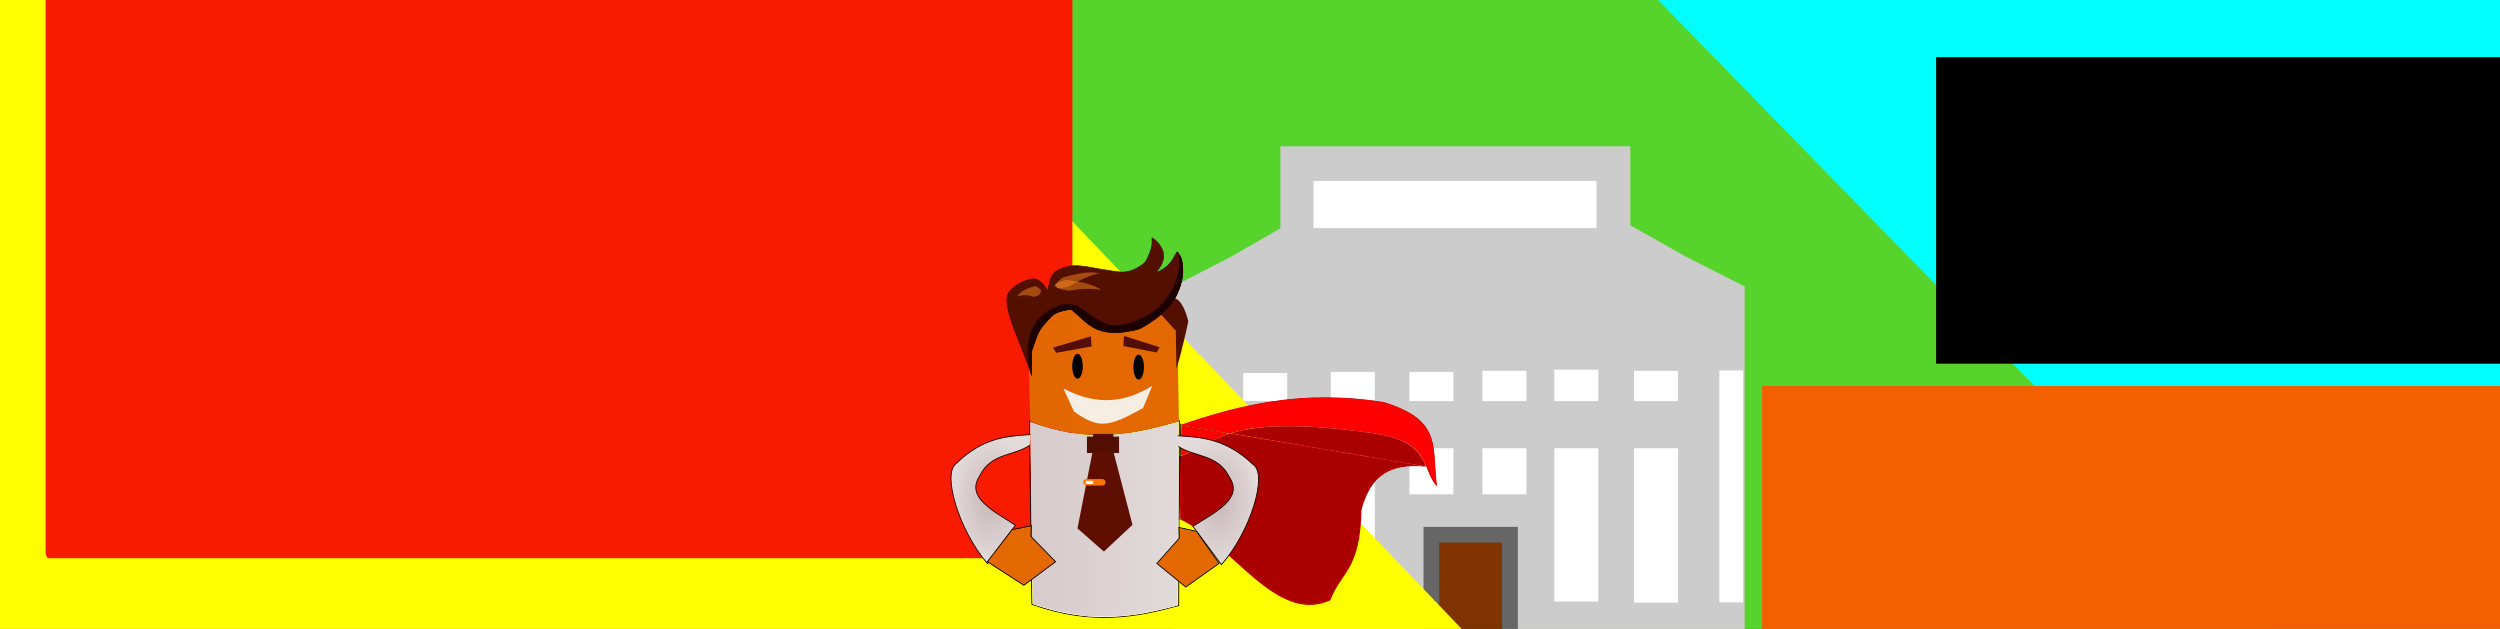 <?xml version="1.0" encoding="UTF-8" standalone="no"?>
<!-- Created with Inkscape (http://www.inkscape.org/) -->

<svg
   xmlns:dc="http://purl.org/dc/elements/1.1/"
   xmlns:cc="http://creativecommons.org/ns#"
   xmlns:rdf="http://www.w3.org/1999/02/22-rdf-syntax-ns#"
   xmlns:svg="http://www.w3.org/2000/svg"
   xmlns="http://www.w3.org/2000/svg"
   xmlns:xlink="http://www.w3.org/1999/xlink"
   xmlns:sodipodi="http://sodipodi.sourceforge.net/DTD/sodipodi-0.dtd"
   xmlns:inkscape="http://www.inkscape.org/namespaces/inkscape"
   width="795"
   height="200"
   viewBox="0 0 795 200"
   id="svg2"
   version="1.1"
   inkscape:version="0.91 r13725"
   sodipodi:docname="man.svg">
  <rect x="0" y="0" width="795" height="200" fill="#333333" stroke="none"/>
  <defs
     id="defs4">
    <linearGradient
       inkscape:collect="always"
       xlink:href="#linearGradient4547"
       id="linearGradient4553"
       x1="56.894"
       y1="-412.949"
       x2="482.595"
       y2="-402.234"
       gradientUnits="userSpaceOnUse" />
    <linearGradient
       inkscape:collect="always"
       id="linearGradient4547">
      <stop
         style="stop-color:#c8b7b7;stop-opacity:1;"
         offset="0"
         id="stop4549" />
      <stop
         style="stop-color:#e3dbdb;stop-opacity:1"
         offset="1"
         id="stop4551" />
    </linearGradient>
    <radialGradient
       inkscape:collect="always"
       xlink:href="#linearGradient4547"
       id="radialGradient4587-2"
       cx="506.654"
       cy="434.293"
       fx="506.654"
       fy="434.293"
       r="46.682"
       gradientTransform="matrix(-0.981,0,0,1.582,743.298,-255.502)"
       gradientUnits="userSpaceOnUse" />
    <radialGradient
       inkscape:collect="always"
       xlink:href="#linearGradient4547"
       id="radialGradient4587"
       cx="506.654"
       cy="434.293"
       fx="506.654"
       fy="434.293"
       r="46.682"
       gradientTransform="matrix(1,0,0,1.582,0.998,-254.18)"
       gradientUnits="userSpaceOnUse" />
  </defs>
  <sodipodi:namedview
     id="base"
     pagecolor="#ffffff"
     bordercolor="#666666"
     borderopacity="1.0"
     inkscape:pageopacity="0.0"
     inkscape:pageshadow="2"
     inkscape:zoom="0.98994949"
     inkscape:cx="478.07867"
     inkscape:cy="113.02764"
     inkscape:document-units="px"
     inkscape:current-layer="layer1"
     showgrid="false"
     units="px"
     inkscape:window-width="1366"
     inkscape:window-height="705"
     inkscape:window-x="-8"
     inkscape:window-y="-8"
     inkscape:window-maximized="1">
    <inkscape:grid
       type="xygrid"
       id="grid4940" />
  </sodipodi:namedview>
  <g
     inkscape:label="Layer 1"
     inkscape:groupmode="layer"
     id="layer1"
     transform="translate(0,-852.362)">
    <g
       id="g4142">
      <path
         sodipodi:nodetypes="ccccc"
         inkscape:connector-curvature="0"
         id="rect4139"
         d="m 270.721,851.342 526.289,0 0,202.03 -328.788,1.01 z"
         style="opacity:1;fill:#57d42c;fill-opacity:1;stroke:none;stroke-width:1.883;stroke-miterlimit:4;stroke-dasharray:none;stroke-opacity:1" />
    </g>
    <g
       id="g4170"
       transform="translate(125.714,221.429)" />
    <path
       style="opacity:1;fill:#00ffff;fill-opacity:1;stroke:none;stroke-width:1.883;stroke-miterlimit:4;stroke-dasharray:none;stroke-opacity:1"
       d="m 526.289,851.342 270.721,0 0,202.03 -72.731,1.01 z"
       id="rect4573"
       inkscape:connector-curvature="0"
       sodipodi:nodetypes="ccccc" />
    <g
       id="g5017"
       transform="translate(67.68,252.538)">
      <rect
         y="690.831"
         x="305.301"
         height="111.248"
         width="181.827"
         id="rect4750"
         style="opacity:1;fill:#cccccc;fill-opacity:1;stroke:none;stroke-width:1.883;stroke-miterlimit:4;stroke-dasharray:none;stroke-opacity:1" />
      <rect
         y="718.088"
         x="305.153"
         height="73.741"
         width="7.576"
         id="rect4752"
         style="opacity:1;fill:#ffffff;fill-opacity:1;stroke:none;stroke-width:1.883;stroke-miterlimit:4;stroke-dasharray:none;stroke-opacity:1" />
      <rect
         y="717.634"
         x="479.069"
         height="73.741"
         width="7.576"
         id="rect4752-1"
         style="opacity:1;fill:#ffffff;fill-opacity:1;stroke:none;stroke-width:1.883;stroke-miterlimit:4;stroke-dasharray:none;stroke-opacity:1" />
      <rect
         y="718.446"
         x="327.653"
         height="73.741"
         width="14.005"
         id="rect4752-10"
         style="opacity:1;fill:#ffffff;fill-opacity:1;stroke:none;stroke-width:1.883;stroke-miterlimit:4;stroke-dasharray:none;stroke-opacity:1" />
      <rect
         y="717.731"
         x="451.938"
         height="73.741"
         width="14.005"
         id="rect4752-10-2"
         style="opacity:1;fill:#ffffff;fill-opacity:1;stroke:none;stroke-width:1.883;stroke-miterlimit:4;stroke-dasharray:none;stroke-opacity:1" />
      <rect
         y="718.088"
         x="355.51"
         height="73.741"
         width="14.005"
         id="rect4752-10-25"
         style="opacity:1;fill:#ffffff;fill-opacity:1;stroke:none;stroke-width:1.883;stroke-miterlimit:4;stroke-dasharray:none;stroke-opacity:1" />
      <rect
         y="717.374"
         x="426.581"
         height="73.741"
         width="14.005"
         id="rect4752-10-4"
         style="opacity:1;fill:#ffffff;fill-opacity:1;stroke:none;stroke-width:1.883;stroke-miterlimit:4;stroke-dasharray:none;stroke-opacity:1" />
      <rect
         y="718.088"
         x="380.51"
         height="73.741"
         width="14.005"
         id="rect4752-10-1"
         style="opacity:1;fill:#ffffff;fill-opacity:1;stroke:none;stroke-width:1.883;stroke-miterlimit:4;stroke-dasharray:none;stroke-opacity:1" />
      <rect
         y="717.731"
         x="403.724"
         height="73.741"
         width="14.005"
         id="rect4752-10-6"
         style="opacity:1;fill:#ffffff;fill-opacity:1;stroke:none;stroke-width:1.883;stroke-miterlimit:4;stroke-dasharray:none;stroke-opacity:1" />
      <rect
         y="757.005"
         x="380"
         height="40.357"
         width="40"
         id="rect4987"
         style="opacity:1;fill:#cccccc;fill-opacity:1;stroke:none;stroke-width:1.883;stroke-miterlimit:4;stroke-dasharray:none;stroke-opacity:1" />
      <rect
         y="767.362"
         x="385"
         height="35"
         width="30"
         id="rect4989"
         style="opacity:1;fill:#666666;fill-opacity:1;stroke:none;stroke-width:1.883;stroke-miterlimit:4;stroke-dasharray:none;stroke-opacity:1" />
      <rect
         y="772.362"
         x="390"
         height="30"
         width="20"
         id="rect4991"
         style="opacity:1;fill:#803300;fill-opacity:1;stroke:none;stroke-width:1.883;stroke-miterlimit:4;stroke-dasharray:none;stroke-opacity:1" />
      <rect
         y="727.362"
         x="325.357"
         height="15"
         width="149.643"
         id="rect4993"
         style="opacity:1;fill:#cccccc;fill-opacity:1;stroke:none;stroke-width:1.883;stroke-miterlimit:4;stroke-dasharray:none;stroke-opacity:1" />
      <rect
         y="646.352"
         x="339.495"
         height="45"
         width="111.263"
         id="rect4995"
         style="opacity:1;fill:#cccccc;fill-opacity:1;stroke:none;stroke-width:1.883;stroke-miterlimit:4;stroke-dasharray:none;stroke-opacity:1" />
      <path
         sodipodi:nodetypes="ccccc"
         inkscape:connector-curvature="0"
         id="rect4997"
         d="m 449.821,670.934 18.327,10.357 18.994,9.643 -37.321,0 z"
         style="opacity:1;fill:#cccccc;fill-opacity:1;stroke:none;stroke-width:1.883;stroke-miterlimit:4;stroke-dasharray:none;stroke-opacity:1" />
      <path
         sodipodi:nodetypes="ccccc"
         inkscape:connector-curvature="0"
         id="rect4997-6"
         d="m 341.668,671.2 -18.057,10.357 -18.714,9.643 36.772,0 z"
         style="opacity:1;fill:#cccccc;fill-opacity:1;stroke:none;stroke-width:1.883;stroke-miterlimit:4;stroke-dasharray:none;stroke-opacity:1" />
      <rect
         y="657.362"
         x="350"
         height="15"
         width="90"
         id="rect5015"
         style="opacity:1;fill:#ffffff;fill-opacity:1;stroke:none;stroke-width:1.883;stroke-miterlimit:4;stroke-dasharray:none;stroke-opacity:1" />
    </g>
    <path
       style="opacity:1;fill:#ffff00;fill-opacity:1;stroke:none;stroke-width:1.883;stroke-miterlimit:4;stroke-dasharray:none;stroke-opacity:1"
       d="M 0,851.342 273.751,852.352 467.701,1055.393 0,1054.382 Z"
       id="rect5124"
       inkscape:connector-curvature="0"
       sodipodi:nodetypes="ccccc" />
    <flowRoot
       xml:space="preserve"
       id="flowRoot4551"
       style="font-style:normal;font-weight:normal;font-size:78.75px;line-height:125%;font-family:sans-serif;letter-spacing:0px;word-spacing:0px;fill:#f91b00;fill-opacity:1;stroke:none;stroke-width:1px;stroke-linecap:butt;stroke-linejoin:miter;stroke-opacity:1"
       transform="matrix(0.438,0,0,0.956,10.952,830.939)"><flowRegion
         id="flowRegion4553"><rect
           id="rect4555"
           width="745.493"
           height="189.909"
           x="8.081"
           y="18.173"
           style="font-size:78.75px;fill:#f91b00;fill-opacity:1"
           ry="2.02" /></flowRegion><flowPara
         style="font-style:normal;font-variant:normal;font-weight:bold;font-stretch:normal;font-size:53.75px;font-family:Rubik;-inkscape-font-specification:'Rubik Bold';fill:#f91b00;fill-opacity:1"
         id="flowPara4567">Блог </flowPara><flowPara
         style="font-style:normal;font-variant:normal;font-weight:bold;font-stretch:normal;font-size:53.75px;font-family:Rubik;-inkscape-font-specification:'Rubik Bold';fill:#f91b00;fill-opacity:1"
         id="flowPara4571">студента-вэдизайнера</flowPara></flowRoot>    <g
       id="g4508"
       transform="matrix(0.277,0,0,0.28,156.575,830.602)">
      <g
         transform="matrix(1.073,0,0,1,-22.808,-60.609)"
         id="g4356">
        <path
           style="fill:#aa0000;fill-rule:evenodd;stroke:none;stroke-width:1px;stroke-linecap:butt;stroke-linejoin:miter;stroke-opacity:1"
           d="m 757.194,621.111 c 63.691,-23.26 130.894,-40.667 217.183,-26.264 64.868,20.569 51.659,52.086 57.579,95.964 C 1014,670.752 1028.409,636.944 954.766,628.926 800.19,606.533 796.011,644.793 756.184,656.466 l 1.01,71.721 c 54.765,26.961 102.31,120.111 160.614,91.924 11.513,-33.019 32.062,-32.902 33.386,-103.281 7.633,-27.776 20.851,-54.381 70.681,-48.314"
           id="path4325"
           inkscape:connector-curvature="0"
           sodipodi:nodetypes="ccccccccc" />
        <path
           style="fill:none;fill-rule:evenodd;stroke:#000000;stroke-width:1px;stroke-linecap:butt;stroke-linejoin:miter;stroke-opacity:1"
           d="M 755.714,728.791 757.857,619.505"
           id="path4327"
           inkscape:connector-curvature="0" />
        <path
           style="opacity:1;fill:#ff0000;fill-opacity:1;stroke:none;stroke-width:0.951;stroke-miterlimit:4;stroke-dasharray:none;stroke-opacity:1"
           d="m 886.768,-28.489 c -11.752,-2.233 -25.518,-9.442 -39.698,-20.79 -7.802,-6.243 -13.091,-11.039 -29.978,-27.184 -23.793,-22.748 -29.992,-28.349 -38.721,-34.992 -5.194,-3.953 -15.512,-10.717 -18.187,-11.923 l -2.032,-0.916 -0.33,-7.614 c -0.421,-9.725 -0.431,-56.842 -0.013,-60.841 l 0.316,-3.028 2.588,-0.911 c 4.728,-1.664 11.58,-5.071 20.518,-10.201 10.602,-6.085 18.229,-9.928 24.893,-12.542 l 4.943,-1.938 100.013,17.896 100.013,17.896 -6.465,0.317 c -10.501,0.515 -17.62,2.279 -25.406,6.295 -11.967,6.172 -20.162,17.241 -26.241,35.444 -2.059,6.165 -2.549,8.292 -2.553,11.072 -0.014,9.689 -1.731,26.125 -3.8,36.382 -2.768,13.719 -6.71,22.921 -16.581,38.7 -5.829,9.318 -10.881,18.825 -12.014,22.605 -0.497,1.659 -0.948,2.063 -3.574,3.202 -7.772,3.371 -19.357,4.656 -27.691,3.072 z"
           id="path4331"
           inkscape:connector-curvature="0"
           transform="translate(0,852.362)" />
        <path
           style="opacity:1;fill:#aa0000;fill-opacity:1;stroke:none;stroke-width:1.883;stroke-miterlimit:4;stroke-dasharray:none;stroke-opacity:1"
           d="m 758.254,-213.642 c 0.153,-9.185 0.362,-16.785 0.466,-16.889 0.244,-0.244 47.849,8.235 49.08,8.742 0.71,0.292 -0.104,0.785 -3.426,2.078 -5.423,2.11 -13.755,6.327 -22.001,11.138 -9.83,5.734 -21.966,11.63 -23.941,11.632 -0.267,1.5e-4 -0.34,-6.92 -0.178,-16.7 z"
           id="path4344"
           inkscape:connector-curvature="0"
           transform="translate(0,852.362)" />
        <path
           style="opacity:1;fill:#ff0000;fill-opacity:1;stroke:none;stroke-width:1.883;stroke-miterlimit:4;stroke-dasharray:none;stroke-opacity:1"
           d="m 917.43,-202.727 c -55.975,-10.061 -102.682,-18.477 -103.793,-18.703 l -2.02,-0.41 3.536,-1.136 c 8.456,-2.716 22.114,-5.158 35.355,-6.322 8.822,-0.775 36.045,-0.783 47.477,-0.013 23.344,1.571 61.264,6.115 74.743,8.956 24.019,5.064 37.668,14.344 45.258,30.773 1.984,4.294 2.297,5.317 1.596,5.207 -0.208,-0.033 -46.177,-8.291 -102.152,-18.352 z"
           id="path4346"
           inkscape:connector-curvature="0"
           transform="translate(0,852.362)" />
        <path
           style="opacity:1;fill:#ff0000;fill-opacity:1;stroke:none;stroke-width:1.883;stroke-miterlimit:4;stroke-dasharray:none;stroke-opacity:1"
           d="m 1029.471,-165.213 c -3.032,-4.42 -8.513,-17.046 -7.99,-18.407 0.133,-0.346 0.018,-0.704 -0.255,-0.795 -0.273,-0.091 -1.357,-2.106 -2.407,-4.477 -7.341,-16.569 -20.179,-25.9 -43.001,-31.253 -11.062,-2.595 -43.563,-6.847 -67.758,-8.866 -22.081,-1.842 -48.929,-1.843 -64.776,-0.001 -11.367,1.321 -16.449,2.345 -30.115,6.07 l -3.297,0.899 -24.735,-4.406 c -13.604,-2.423 -25.175,-4.531 -25.713,-4.685 -1.187,-0.34 2.016,-1.554 19.784,-7.503 39.094,-13.09 72.292,-20.187 107.716,-23.029 15.845,-1.271 45.837,-0.743 63.135,1.111 15.919,1.706 23.99,3.122 30.052,5.273 28.123,9.975 42.323,23.243 46.729,43.665 1.418,6.573 1.899,10.818 2.753,24.29 0.431,6.797 1.026,14.936 1.321,18.087 0.296,3.151 0.429,5.837 0.296,5.97 -0.133,0.133 -0.915,-0.74 -1.739,-1.94 z"
           id="path4348"
           inkscape:connector-curvature="0"
           transform="translate(0,852.362)" />
        <path
           style="opacity:1;fill:#ff0000;fill-opacity:1;stroke:none;stroke-width:1.883;stroke-miterlimit:4;stroke-dasharray:none;stroke-opacity:1"
           d="m 758.642,-213.176 c 0.004,-8.711 0.188,-16.122 0.408,-16.468 0.31,-0.488 3.969,-0.01 16.281,2.129 18.84,3.273 31.821,5.686 32.104,5.969 0.112,0.112 -1.333,0.846 -3.211,1.631 -5.435,2.27 -14.752,7.015 -23.035,11.729 -8.019,4.564 -18.797,9.913 -21.165,10.503 l -1.389,0.346 0.008,-15.838 z"
           id="path4350"
           inkscape:connector-curvature="0"
           transform="translate(0,852.362)" />
        <path
           style="opacity:1;fill:#aa0000;fill-opacity:1;stroke:none;stroke-width:1.883;stroke-miterlimit:4;stroke-dasharray:none;stroke-opacity:1"
           d="m 888.736,-28.302 c -10.183,-1.183 -24.567,-8.172 -38.481,-18.697 -8.095,-6.123 -13.83,-11.235 -33.84,-30.166 -23.629,-22.354 -23.939,-22.644 -28.537,-26.64 -7.77,-6.753 -20.278,-15.687 -26.769,-19.119 -2.271,-1.201 -2.56,-1.55 -2.867,-3.458 -0.416,-2.587 -0.521,-66.837 -0.111,-68.363 0.208,-0.774 1.184,-1.409 3.402,-2.213 4.106,-1.488 11.426,-5.173 21.041,-10.592 9.933,-5.598 17.63,-9.431 23.782,-11.843 l 4.842,-1.899 97.941,17.505 c 53.868,9.628 98.509,17.682 99.204,17.898 0.839,0.261 -0.857,0.507 -5.051,0.732 -14.328,0.77 -25.233,5.053 -33.867,13.302 -6.941,6.632 -12.386,16.078 -16.688,28.954 -2.003,5.996 -2.131,6.742 -2.542,14.841 -0.504,9.929 -1.57,19.895 -3.007,28.09 -2.788,15.91 -6.161,24.268 -17.122,42.426 -3.102,5.139 -7.356,12.819 -9.453,17.065 -2.913,5.9 -4.144,7.893 -5.218,8.449 -2.612,1.35 -9.93,3.203 -14.802,3.746 -5.385,0.6 -6.533,0.599 -11.857,-0.02 l 0,2e-5 z"
           id="path4352"
           inkscape:connector-curvature="0"
           transform="translate(0,852.362)" />
        <path
           style="opacity:1;fill:#aa0000;fill-opacity:1;stroke:none;stroke-width:1.883;stroke-miterlimit:4;stroke-dasharray:none;stroke-opacity:1"
           d="m 996.778,-188.636 c -11.112,-2.033 -57.023,-10.32 -102.024,-18.416 -45.002,-8.096 -81.884,-14.783 -81.96,-14.859 -0.077,-0.077 1.968,-0.736 4.544,-1.464 23.917,-6.765 57.392,-8.152 99.217,-4.113 27.71,2.676 51.576,6.067 62.224,8.84 19.016,4.952 31.224,13.808 38.175,27.691 2.981,5.954 3.026,6.148 1.404,6.078 -0.757,-0.033 -10.468,-1.723 -21.579,-3.756 z"
           id="path4354"
           inkscape:connector-curvature="0"
           transform="translate(0,852.362)" />
      </g>
      <g
         id="g4293"
         transform="translate(200.058,-8.391)">
        <g
           transform="translate(126.429,225.714)"
           id="g4456">
          <path
             style="fill:none;fill-rule:evenodd;stroke:#000000;stroke-width:1px;stroke-linecap:butt;stroke-linejoin:miter;stroke-opacity:1"
             d="m 290,338.076 2.857,208.571 c 67.988,24.071 119.361,14.913 168.571,1.429 l 0.714,-210 C 413.379,352.321 357.426,364.89 290,338.076 Z"
             id="path4170"
             inkscape:connector-curvature="0"
             sodipodi:nodetypes="ccccc" />
          <path
             style="opacity:1;fill:#ffffff;fill-opacity:1;stroke:none;stroke-width:1.883;stroke-miterlimit:4;stroke-dasharray:none;stroke-opacity:1"
             d="m 359.686,560.658 c -17.179,-1.347 -35.86,-4.874 -52.575,-9.925 -14.127,-4.269 -13.213,-3.736 -13.221,-7.715 -0.003,-1.876 -0.643,-48.227 -1.42,-103.002 -0.778,-54.775 -1.338,-99.664 -1.244,-99.753 0.094,-0.089 5.313,1.549 11.599,3.64 12.669,4.214 23.689,6.845 38.205,9.123 8.086,1.269 12.896,1.52 29.652,1.546 12.702,0.02 22.476,-0.308 26.786,-0.901 18.209,-2.504 36.824,-6.362 53.747,-11.137 5.007,-1.413 9.384,-2.569 9.728,-2.569 0.92,0 0.093,207.377 -0.83,207.971 -1.318,0.847 -27.065,6.945 -36.93,8.747 -20.701,3.78 -45.884,5.357 -63.497,3.975 z"
             id="path4172"
             inkscape:connector-curvature="0" />
          <path
             style="opacity:1;fill:#e36800;fill-opacity:0.994;stroke:none;stroke-width:1.883;stroke-miterlimit:4;stroke-dasharray:none;stroke-opacity:1"
             d="m 351.396,353.794 c -12.804,-1.193 -30.797,-4.748 -42.335,-8.363 -7.428,-2.328 -17.152,-5.767 -17.699,-6.26 -0.239,-0.215 -0.954,-21.151 -1.588,-46.524 -1.125,-45.025 -1.131,-46.177 -0.215,-47.972 0.516,-1.012 1.859,-4.151 2.985,-6.976 3.824,-9.598 6.268,-13.612 11.474,-18.846 4.846,-4.872 10.406,-8.395 14.669,-9.296 22.296,-4.712 48.685,-7.133 67.455,-6.189 12.816,0.644 21.423,1.88 31.923,4.583 3.333,0.858 7.879,1.968 10.102,2.467 9.008,2.023 14.153,5.561 22.373,15.387 2.092,2.5 5.054,5.841 6.583,7.424 l 2.78,2.878 0.896,51.404 c 0.493,28.272 0.852,51.433 0.799,51.468 -0.3,0.196 -19.721,5.455 -24.846,6.728 -12.866,3.195 -26.628,5.755 -39.901,7.42 -7.75,0.973 -37.492,1.409 -45.457,0.666 z"
             id="path4274"
             inkscape:connector-curvature="0" />
          <path
             style="opacity:1;fill:#530f00;fill-opacity:0.994;stroke:none;stroke-width:1.883;stroke-miterlimit:4;stroke-dasharray:none;stroke-opacity:1"
             d="m 458.481,257.281 -0.385,-21.557 -1.514,-1.424 c -0.833,-0.783 -3.105,-3.243 -5.051,-5.465 -1.945,-2.222 -5.241,-5.806 -7.324,-7.965 l -3.787,-3.924 3.984,-4.157 c 3.766,-3.93 7.905,-9.542 9.304,-12.617 0.749,-1.645 1.899,-1.752 4.763,-0.444 4.47,2.042 8.64,8.593 12.077,18.976 0.997,3.01 1.812,5.871 1.812,6.357 0,2.83 -9.589,42.229 -12.044,49.485 l -1.452,4.292 -0.385,-21.557 z"
             id="path4314"
             inkscape:connector-curvature="0" />
          <g
             id="g4236"
             transform="translate(16.058,101.848)">
            <path
               inkscape:connector-curvature="0"
               id="path4197"
               d="m 274.229,178.547 c -2.218,-6.782 -5.541,-15.423 -13.283,-34.54 -12.227,-30.191 -15.115,-43.567 -11.245,-52.081 1.172,-2.578 6.608,-7.884 10.419,-10.17 6.106,-3.662 13.926,-6.424 18.324,-6.47 2.353,-0.025 2.985,0.118 5.097,1.158 3.167,1.559 6.209,4.425 8.788,8.281 1.15,1.72 2.169,3.346 2.265,3.615 0.321,0.904 0.56,0.15 1.316,-4.154 2.447,-13.927 6.523,-18.442 20.205,-22.379 8.622,-2.481 14.907,-2.124 38.3,2.177 3.19,0.586 9.94,1.654 15,2.372 7.623,1.082 9.842,1.274 12.95,1.117 6.123,-0.308 12.256,-2.475 18.493,-6.533 5.62,-3.656 6.178,-4.263 8.763,-9.529 3.931,-8.01 5.525,-14.198 5.104,-19.815 -0.121,-1.621 -0.099,-2.945 0.049,-2.943 0.646,0.008 5.276,3.825 6.978,5.752 3.944,4.465 6.401,10.067 6.407,14.602 0.005,4.765 -2.07,10.361 -5.351,14.428 -2.558,3.171 -2.583,3.212 -2.258,3.738 0.409,0.662 6.025,-2.247 9.734,-5.042 4.275,-3.221 6.949,-6.588 10.992,-13.839 1.04,-1.866 1.968,-3.473 2.062,-3.571 0.297,-0.312 2.465,2.435 3.598,4.561 1.79,3.358 2.559,6.783 2.925,13.025 0.373,6.365 0.086,9.968 -1.233,15.476 -1.883,7.861 -5.682,16.848 -9.541,22.567 -7.448,11.04 -20.048,21.48 -36.583,30.309 -3.732,1.993 -3.826,2.021 -11.505,3.385 -11.089,1.97 -12.493,2.132 -18.456,2.125 -10.778,-0.012 -19.68,-2.309 -27.174,-7.014 -4.476,-2.81 -8.034,-5.721 -15.861,-12.975 -8.023,-7.436 -6.855,-6.969 -13.876,-5.548 -5.879,1.19 -10.692,2.808 -13.207,4.44 -2.644,1.715 -10.389,9.788 -14.01,14.601 -3.681,4.895 -5.972,9.588 -8.042,16.476 -0.915,3.045 -2.216,6.741 -2.892,8.214 l -1.228,2.679 0.253,14.196 c 0.139,7.808 0.189,14.19 0.109,14.183 -0.079,-0.007 -1.154,-3.101 -2.388,-6.875 z"
               style="opacity:1;fill:#530f00;fill-opacity:1;stroke:#380f00;stroke-width:0.673;stroke-miterlimit:4;stroke-dasharray:none;stroke-opacity:1" />
            <path
               sodipodi:nodetypes="ccsssc"
               inkscape:connector-curvature="0"
               id="path4230"
               d="m 275.357,182.362 c -7.521,-36.046 -2.143,-65.51 36.786,-77.857 -4.33,-1.237 16.026,0.135 17.857,2.143 2.392,2.624 27.035,18.689 31.429,20 27.341,8.159 58.823,-16.215 62.5,-20 29.779,-30.653 22.715,-64.69 19.286,-61.429"
               style="fill:none;fill-rule:evenodd;stroke:#270000;stroke-width:1px;stroke-linecap:butt;stroke-linejoin:miter;stroke-opacity:1" />
            <path
               transform="translate(0,852.362)"
               inkscape:connector-curvature="0"
               id="path4232"
               d="m 275.958,-668.14 c -0.179,-0.471 -0.323,-1.315 -0.32,-1.875 0.003,-0.56 -0.399,-3.349 -0.893,-6.198 -1.363,-7.859 -1.774,-13.442 -1.559,-21.169 0.277,-9.939 1.579,-16.059 4.897,-23.025 2.37,-4.976 4.921,-8.583 8.819,-12.47 5.578,-5.562 13.631,-10.375 22.558,-13.479 4.087,-1.421 6.089,-1.58 11.493,-0.91 6.586,0.817 7.581,1.16 11.162,3.85 6.3,4.732 21.65,14.512 26.914,17.147 6.629,3.318 19.312,3.416 30.307,0.233 12.672,-3.669 29.162,-13.157 36.485,-20.994 9.095,-9.733 16.058,-22.119 19.081,-33.94 1.806,-7.066 2.471,-14.312 1.804,-19.682 -0.218,-1.754 -0.334,-3.251 -0.259,-3.326 0.278,-0.278 2.009,3.858 2.529,6.043 0.943,3.965 1.433,12.222 0.974,16.411 -1.094,9.979 -5.982,22.831 -11.79,31.004 -6.768,9.524 -18.983,19.657 -33.361,27.675 -5.639,3.145 -6.883,3.519 -17.953,5.391 -6.52,1.103 -8.28,1.268 -13.604,1.279 -6.73,0.013 -10.359,-0.373 -15.319,-1.632 -8.95,-2.27 -15.253,-6.192 -26.445,-16.453 -8.528,-7.819 -8.812,-8.025 -11.014,-8.02 -1.983,0.005 -9.528,1.653 -12.736,2.782 -4.643,1.634 -5.374,2.155 -11.076,7.891 -9.367,9.422 -12.251,13.983 -16.206,25.628 -1.257,3.702 -2.65,7.534 -3.095,8.516 -0.803,1.772 -0.809,1.897 -0.716,15.982 0.051,7.808 -0.007,14.196 -0.13,14.196 -0.123,0 -0.369,-0.385 -0.548,-0.856 z"
               style="opacity:1;fill:#530f00;fill-opacity:1;stroke:#1e0000;stroke-width:0.673;stroke-miterlimit:4;stroke-dasharray:none;stroke-opacity:1" />
            <path
               transform="translate(0,852.362)"
               inkscape:connector-curvature="0"
               id="path4234"
               d="m 275.692,-672.105 c -0.237,-1.768 -0.759,-5.384 -1.16,-8.036 -1.374,-9.081 -1.299,-21.927 0.17,-28.994 3.165,-15.225 12.459,-26.577 27.683,-33.811 8.786,-4.175 12.13,-4.841 19.274,-3.839 5.594,0.785 6.389,1.048 9.372,3.108 6.779,4.68 16.98,11.375 21.229,13.932 9.274,5.581 11.36,6.189 21.185,6.168 5.75,-0.012 7.195,-0.137 11.137,-0.965 11.485,-2.412 26.498,-9.709 36.455,-17.718 9.457,-7.608 18.55,-21.266 22.962,-34.488 2.315,-6.938 3.609,-15.675 3.214,-21.696 -0.126,-1.915 -0.154,-3.482 -0.063,-3.482 0.352,0 1.633,4.598 2.039,7.321 0.74,4.954 0.578,13.352 -0.341,17.679 -1.821,8.566 -5.971,18.685 -10.33,25.181 -6.584,9.814 -20.506,21.406 -35.073,29.203 -4.546,2.433 -6.244,2.916 -16.786,4.768 -6.306,1.108 -16.253,1.514 -21.642,0.883 -6.599,-0.773 -13.202,-2.889 -18.18,-5.825 -4.731,-2.791 -8.531,-5.822 -17.281,-13.783 -2.477,-2.254 -5.228,-4.572 -6.112,-5.15 -1.491,-0.975 -1.779,-1.036 -3.982,-0.844 -3.567,0.312 -11.844,2.514 -14.89,3.96 -2.344,1.113 -3.364,1.954 -7.923,6.531 -10.044,10.084 -12.024,13.274 -17.144,27.619 -1.219,3.414 -2.398,6.528 -2.621,6.921 -0.274,0.483 -0.463,5.229 -0.584,14.643 -0.165,12.857 -0.212,13.681 -0.609,10.714 z"
               style="opacity:1;fill:#1c0000;fill-opacity:1;stroke:#1e0000;stroke-width:0.673;stroke-miterlimit:4;stroke-dasharray:none;stroke-opacity:1" />
          </g>
          <path
             style="opacity:1;fill:url(#linearGradient4553);fill-opacity:1;stroke:none;stroke-width:1.883;stroke-miterlimit:4;stroke-dasharray:none;stroke-opacity:1"
             d="m 353.587,-292.529 c -13.102,-1.423 -36.693,-6.359 -48.992,-10.25 l -10.607,-3.356 -0.624,-36.331 c -0.343,-19.982 -0.975,-66.436 -1.404,-103.232 l -0.78,-66.901 11.921,4.005 c 13.453,4.52 31.475,8.471 46.446,10.183 14.853,1.699 43.443,0.482 61.817,-2.631 11.869,-2.011 37.659,-8.021 48.037,-11.196 1.673,-0.512 1.768,3.477 1.766,74.026 -10e-4,41.012 -0.302,87.862 -0.668,104.111 l -0.666,29.544 -3.625,1.017 c -10.175,2.854 -36.368,8.2 -47.062,9.606 -15.14,1.991 -43.544,2.708 -55.558,1.403 z"
             id="path4374"
             inkscape:connector-curvature="0"
             transform="translate(0,852.362)" />
          <g
             id="g4366"
             transform="translate(1.01,3.914)">
            <g
               id="g4358">
              <rect
                 style="opacity:1;fill:#530f00;fill-opacity:0.994;stroke:none;stroke-width:1.883;stroke-miterlimit:4;stroke-dasharray:none;stroke-opacity:1"
                 id="rect4352"
                 width="36.871"
                 height="18.688"
                 x="355.069"
                 y="352.326" />
              <rect
                 style="opacity:1;fill:#530f00;fill-opacity:0.994;stroke:none;stroke-width:1.883;stroke-miterlimit:4;stroke-dasharray:none;stroke-opacity:1"
                 id="rect4354"
                 width="23.234"
                 height="21.718"
                 x="362.14"
                 y="349.296" />
            </g>
            <path
               sodipodi:nodetypes="ccccc"
               inkscape:connector-curvature="0"
               id="path4356"
               d="m 361.382,370.257 -17.173,86.368 30.305,26.264 32.83,-30.305 -21.718,-82.58"
               style="fill:#5f0f00;fill-opacity:0.994;fill-rule:evenodd;stroke:none;stroke-width:1px;stroke-linecap:butt;stroke-linejoin:miter;stroke-opacity:1" />
            <rect
               ry="3.662"
               y="400.561"
               x="350.775"
               height="7.324"
               width="25.759"
               id="rect4362"
               style="opacity:1;fill:#ff7500;fill-opacity:0.994;stroke:none;stroke-width:1.883;stroke-miterlimit:4;stroke-dasharray:none;stroke-opacity:1" />
            <rect
               ry="0"
               y="402.541"
               x="353.661"
               height="3.661"
               width="8.571"
               id="rect4364"
               style="opacity:1;fill:#ffffff;fill-opacity:0.994;stroke:none;stroke-width:1.883;stroke-miterlimit:4;stroke-dasharray:none;stroke-opacity:1" />
          </g>
          <path
             style="opacity:1;fill:#530f0b;fill-opacity:0.994;stroke:none;stroke-width:1.883;stroke-miterlimit:4;stroke-dasharray:none;stroke-opacity:1"
             d="m 317.143,255.219 43.492,-12.879 0.758,11.49 -40.714,7.324 z"
             id="rect4417"
             inkscape:connector-curvature="0"
             sodipodi:nodetypes="ccccc" />
          <path
             style="opacity:1;fill:#530f0b;fill-opacity:0.994;stroke:none;stroke-width:1.883;stroke-miterlimit:4;stroke-dasharray:none;stroke-opacity:1"
             d="m 439.515,254.784 -40.901,-12.879 -0.712,11.49 38.288,7.324 z"
             id="rect4417-6"
             inkscape:connector-curvature="0"
             sodipodi:nodetypes="ccccc" />
          <path
             style="fill:#ff8d27;fill-opacity:0.477;fill-rule:evenodd;stroke:none;stroke-width:1px;stroke-linecap:butt;stroke-linejoin:miter;stroke-opacity:1"
             d="m 303.557,190.731 c -0.357,-2.143 -6.429,-5.357 -6.429,-5.357 -10.256,2.082 -17.481,5.895 -21.071,11.786 6.163,-2.272 12.648,-1.644 19.286,0.357 8.962,-2.262 6.615,-4.524 8.214,-6.786 z"
             id="path4242"
             inkscape:connector-curvature="0"
             sodipodi:nodetypes="ccccc" />
          <path
             style="fill:#ff8d27;fill-opacity:0.477;fill-rule:evenodd;stroke:none;stroke-width:1px;stroke-linecap:butt;stroke-linejoin:miter;stroke-opacity:1"
             d="m 318.785,185.417 c -0.296,-2.197 8.982,-9.576 8.982,-9.576 18.908,-5.685 33.239,-7.572 42.082,-4.904 -11.802,2.495 -22.921,7.844 -33.716,14.546 -16.714,4.568 -13.565,0.796 -17.349,-0.066 z"
             id="path4242-8"
             inkscape:connector-curvature="0"
             sodipodi:nodetypes="ccccc" />
          <path
             style="fill:#ff8d27;fill-opacity:0.477;fill-rule:evenodd;stroke:none;stroke-width:1px;stroke-linecap:butt;stroke-linejoin:miter;stroke-opacity:1"
             d="m 319.717,183.863 c 0.559,-2.146 11.94,-5.459 11.94,-5.459 19.653,1.901 33.63,5.584 40.804,11.403 -11.867,-2.162 -24.184,-1.423 -36.713,0.689 -17.199,-2.104 -12.856,-4.402 -16.031,-6.633 z"
             id="path4242-8-7"
             inkscape:connector-curvature="0"
             sodipodi:nodetypes="ccccc" />
        </g>
        <path
           transform="translate(125.714,221.429)"
           d="m 421.993,285.643 a 6.061,14.142 0 0 1 -7.535,9.53 6.061,14.142 0 0 1 -4.086,-17.578 6.061,14.142 0 0 1 7.532,-9.539 6.061,14.142 0 0 1 4.09,17.573"
           sodipodi:open="true"
           sodipodi:end="0.28773673"
           sodipodi:start="0.28879614"
           sodipodi:ry="14.142136"
           sodipodi:rx="6.0609155"
           sodipodi:cy="281.61575"
           sodipodi:cx="416.18286"
           sodipodi:type="arc"
           id="path4480"
           style="opacity:1;fill:#000000;fill-opacity:0.994;stroke:none;stroke-width:1.883;stroke-miterlimit:4;stroke-dasharray:none;stroke-opacity:1" />
        <path
           transform="translate(125.714,221.429)"
           d="m 351.787,284.633 a 6.061,14.142 0 0 1 -7.535,9.53 6.061,14.142 0 0 1 -4.086,-17.578 6.061,14.142 0 0 1 7.532,-9.539 6.061,14.142 0 0 1 4.09,17.573"
           sodipodi:open="true"
           sodipodi:end="0.28773673"
           sodipodi:start="0.28879614"
           sodipodi:ry="14.142136"
           sodipodi:rx="6.0609155"
           sodipodi:cy="280.60559"
           sodipodi:cx="345.97726"
           sodipodi:type="arc"
           id="path4480-5"
           style="opacity:1;fill:#000000;fill-opacity:0.994;stroke:none;stroke-width:1.883;stroke-miterlimit:4;stroke-dasharray:none;stroke-opacity:1" />
        <path
           transform="translate(125.714,221.429)"
           sodipodi:nodetypes="ccccc"
           inkscape:connector-curvature="0"
           id="path4497"
           d="m 329.815,305.859 c 40.065,20.945 72.698,14.949 102.025,-3.03 l -10.607,25.254 c -39.576,21.741 -50.494,24.043 -79.297,4.041 z"
           style="fill:#f9ffff;fill-opacity:0.884;fill-rule:evenodd;stroke:none;stroke-width:1px;stroke-linecap:butt;stroke-linejoin:miter;stroke-opacity:1" />
        <path
           transform="translate(125.714,221.429)"
           sodipodi:nodetypes="cccccc"
           inkscape:connector-curvature="0"
           id="path4521-3"
           d="m 291.11,370.428 c -18.229,12.248 -44.845,8.582 -57.517,35.002 -16.066,24.05 15.467,39.26 41.083,55.717 l -32.12,43.574 c -32.832,-37.585 -52.302,-102.608 -35.855,-113.577 29.89,-28.843 56.827,-31.199 85.155,-32.859"
           style="fill:url(#radialGradient4587-2);fill-opacity:1;fill-rule:evenodd;stroke:#1e0000;stroke-width:0.991px;stroke-linecap:butt;stroke-linejoin:miter;stroke-opacity:1" />
        <path
           transform="translate(125.714,221.429)"
           sodipodi:nodetypes="cccccc"
           inkscape:connector-curvature="0"
           id="path4521"
           d="m 461.759,371.717 c 18.575,12.247 45.696,8.582 58.607,35 16.371,24.049 -15.761,39.258 -41.862,55.714 l 32.729,43.571 c 33.454,-37.583 53.294,-102.602 36.535,-113.571 -30.456,-28.841 -57.904,-31.197 -86.769,-32.857"
           style="fill:url(#radialGradient4587);fill-opacity:1;fill-rule:evenodd;stroke:#1e0000;stroke-width:1px;stroke-linecap:butt;stroke-linejoin:miter;stroke-opacity:1" />
        <path
           style="fill:#e36800;fill-opacity:1;fill-rule:evenodd;stroke:#000000;stroke-width:1px;stroke-linecap:butt;stroke-linejoin:miter;stroke-opacity:1"
           d="m 396.485,687.697 22.223,-4.546 -0.505,12.122 28.284,28.789 -36.365,26.769 -41.921,-26.769 z"
           id="path4200"
           inkscape:connector-curvature="0" />
        <path
           style="fill:#e36800;fill-opacity:1;fill-rule:evenodd;stroke:#000000;stroke-width:0.955px;stroke-linecap:butt;stroke-linejoin:miter;stroke-opacity:1"
           d="m 608.371,689.642 -20.259,-4.55 0.46,12.133 -25.784,28.817 33.151,26.794 38.215,-26.794 z"
           id="path4200-4"
           inkscape:connector-curvature="0" />
      </g>
    </g>
    <flowRoot
       xml:space="preserve"
       id="flowRoot5328"
       style="font-style:normal;font-weight:normal;font-size:15px;line-height:125%;font-family:sans-serif;letter-spacing:0px;word-spacing:0px;fill:#000000;fill-opacity:1;stroke:none;stroke-width:1px;stroke-linecap:butt;stroke-linejoin:miter;stroke-opacity:1"
       transform="translate(0,852.362)"><flowRegion
         id="flowRegion5330"><rect
           id="rect5332"
           width="179.807"
           height="97.48"
           x="615.688"
           y="18.173" /></flowRegion><flowPara
         id="flowPara5334"
         style="-inkscape-font-specification:'sans-serif Bold';font-family:sans-serif;font-weight:bold;font-style:normal;font-stretch:normal;font-variant:normal">#вэб-дизайн</flowPara><flowPara
         id="flowPara5342"
         style="-inkscape-font-specification:'sans-serif Bold';font-family:sans-serif;font-weight:bold;font-style:normal;font-stretch:normal;font-variant:normal">  #верстка</flowPara><flowPara
         id="flowPara5346"
         style="-inkscape-font-specification:'sans-serif Bold';font-family:sans-serif;font-weight:bold;font-style:normal;font-stretch:normal;font-variant:normal">    #автоматизация</flowPara><flowPara
         id="flowPara5340"
         style="-inkscape-font-specification:'sans-serif Bold';font-family:sans-serif;font-weight:bold;font-style:normal;font-stretch:normal;font-variant:normal">      #продвижение</flowPara></flowRoot>    <flowRoot
       xml:space="preserve"
       id="flowRoot5350"
       style="font-style:normal;font-weight:normal;font-size:15px;line-height:125%;font-family:sans-serif;letter-spacing:0px;word-spacing:0px;fill:#f26000;fill-opacity:1;stroke:none;stroke-width:1px;stroke-linecap:butt;stroke-linejoin:miter;stroke-opacity:1"
       transform="matrix(1.192,0,0,3.435,-135.019,499.779)"><flowRegion
         id="flowRegion5352"><rect
           id="rect5354"
           width="202.536"
           height="58.084"
           x="583.363"
           y="138.381"
           style="fill:#f26000;fill-opacity:1" /></flowRegion><flowPara
         id="flowPara5356"
         style="font-style:normal;font-variant:normal;font-weight:bold;font-stretch:normal;font-family:sans-serif;-inkscape-font-specification:'sans-serif Bold';fill:#f26000;fill-opacity:1">ПОДПИШИСЬ СЕЙЧАС!</flowPara></flowRoot>  </g>
</svg>
